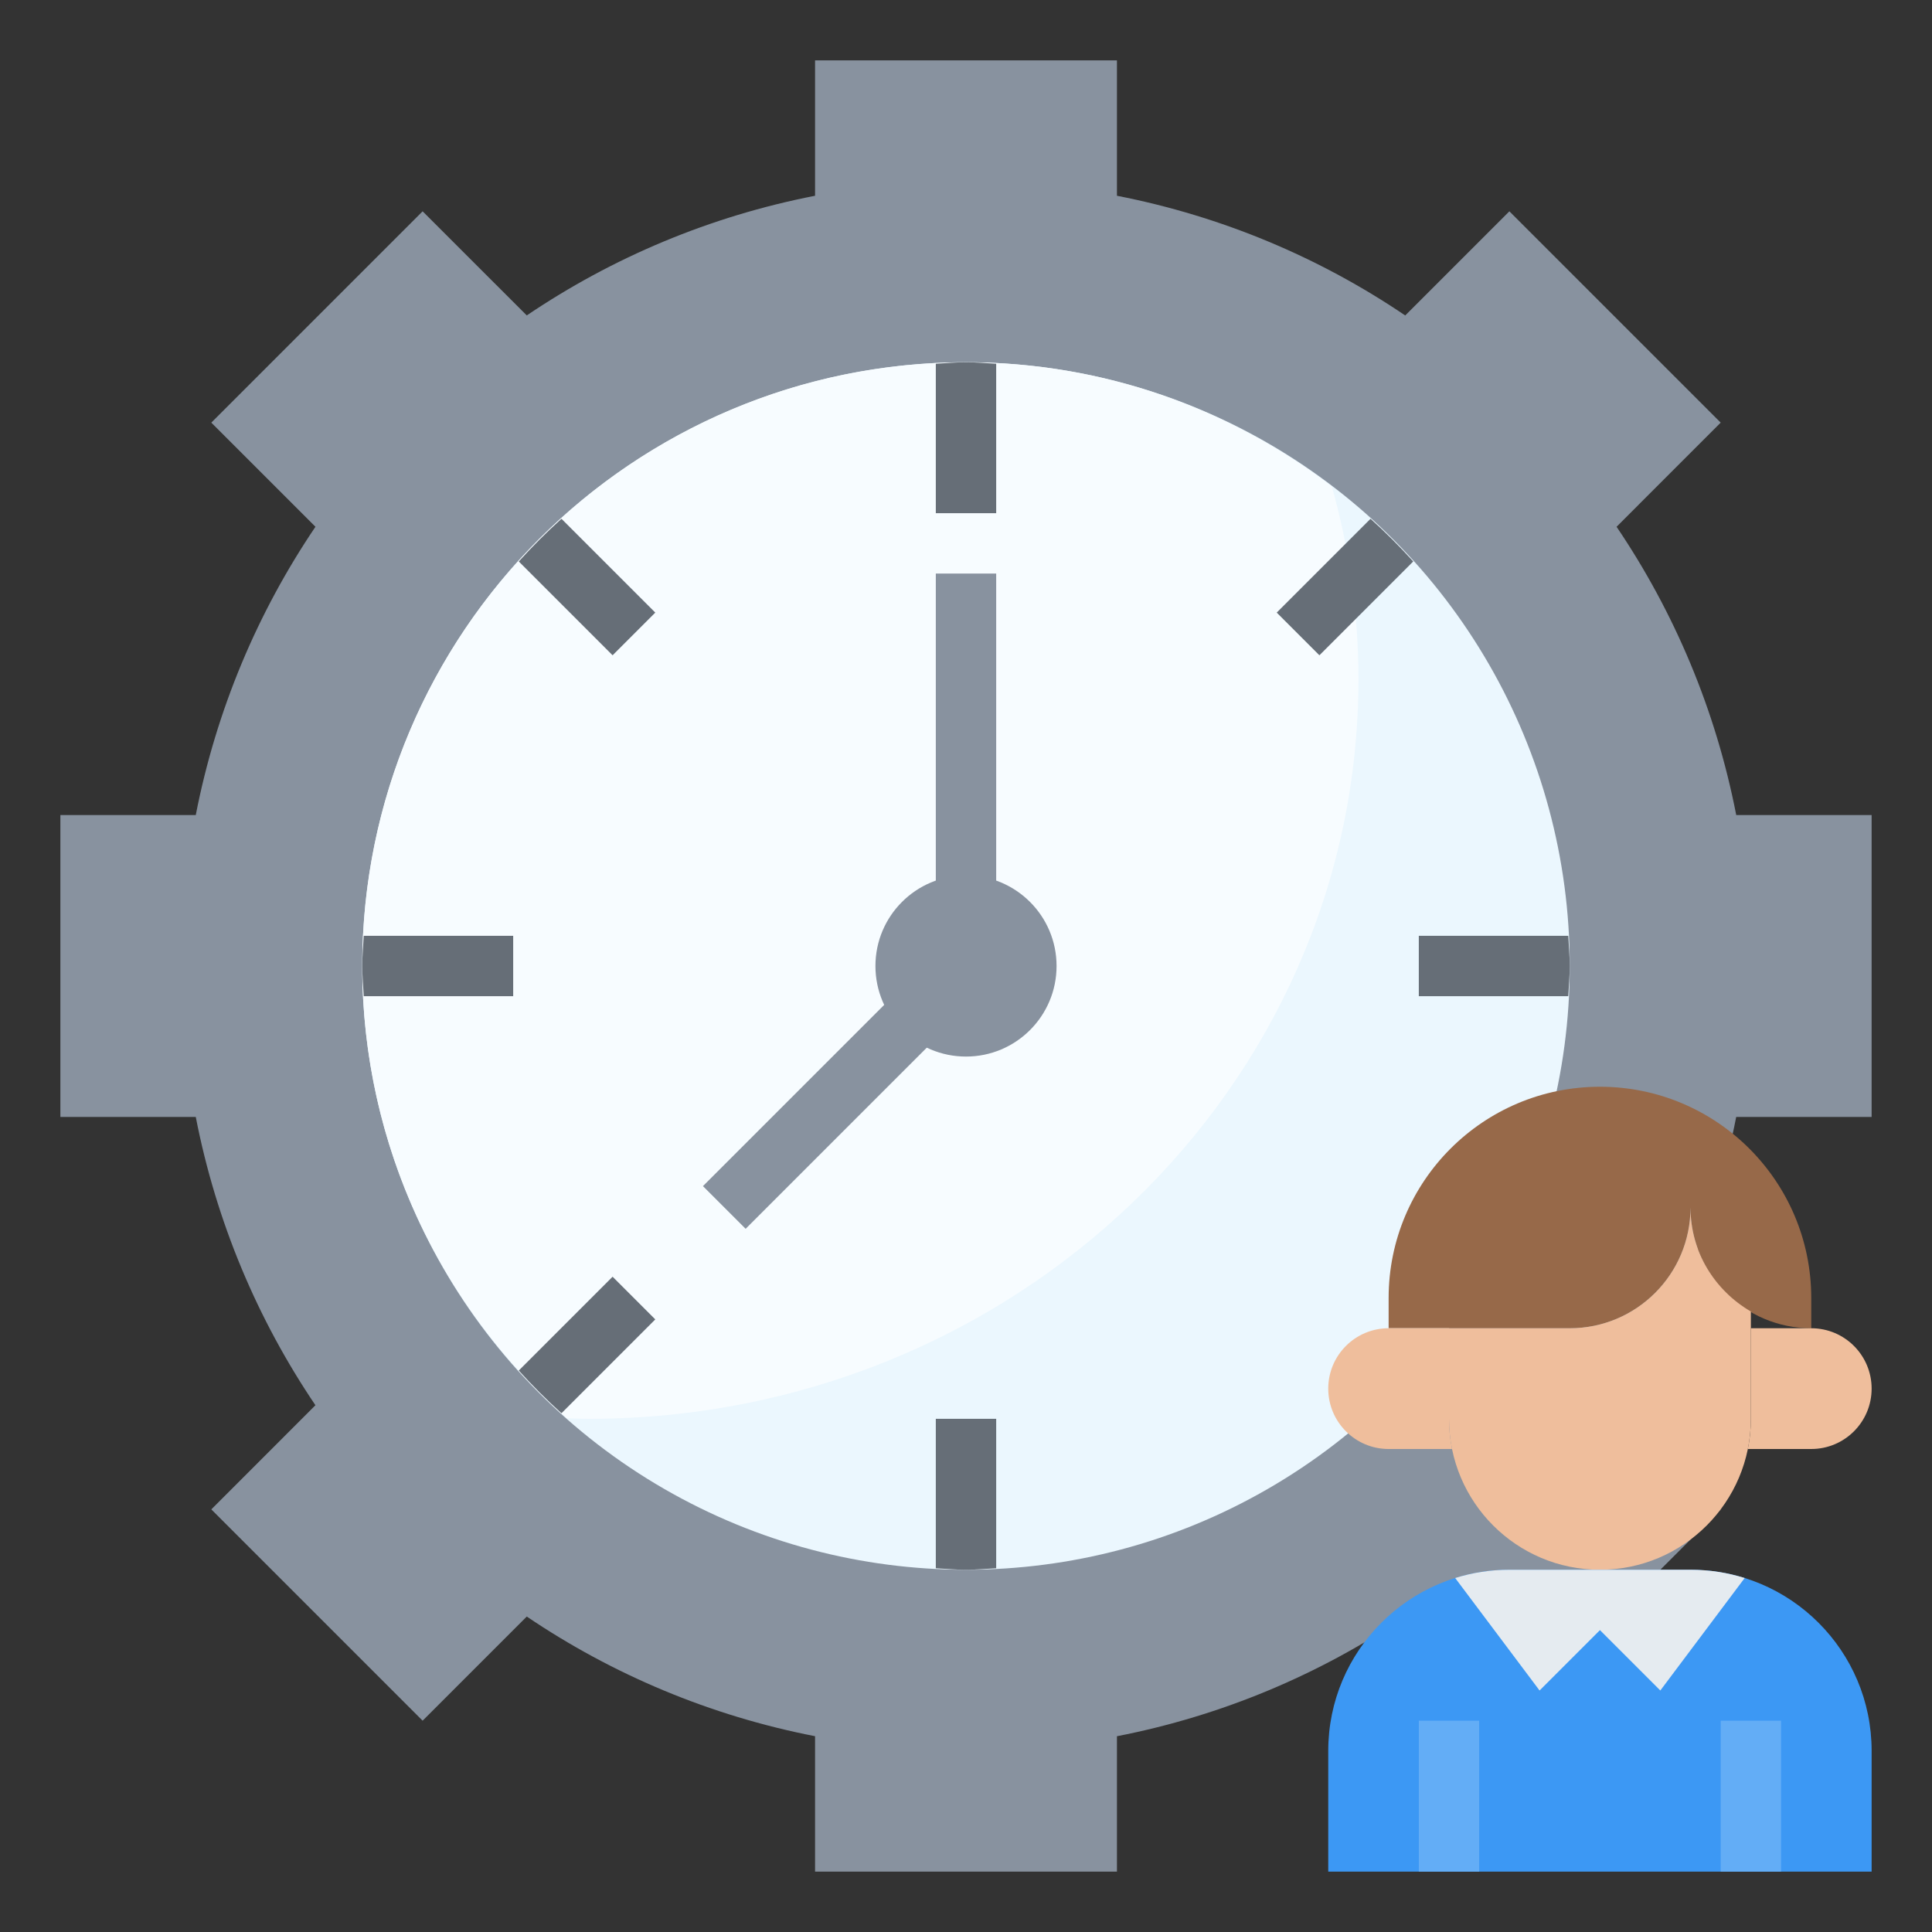 <svg id="Layer_3" enable-background="new 0 0 64 64" height="512" viewBox="0 0 64 64" width="512" xmlns="http://www.w3.org/2000/svg"><rect x="0" y="0" width="64" height="64" fill="#333333" stroke="none"/><g><path d="m62 37v-10h-4.485c-.678-3.481-2.047-6.716-3.964-9.55l3.449-3.45-7-7-3.45 3.45c-2.834-1.918-6.069-3.286-9.55-3.965v-4.485h-10v4.485c-3.481.678-6.716 2.047-9.55 3.964l-3.45-3.449-7 7 3.45 3.45c-1.918 2.834-3.286 6.069-3.965 9.55h-4.485v10h4.485c.678 3.481 2.047 6.716 3.964 9.55l-3.449 3.45 7 7 3.45-3.45c2.834 1.917 6.069 3.286 9.55 3.964v4.486h10v-4.485c3.481-.678 6.716-2.047 9.55-3.964l3.45 3.449 7-7-3.45-3.45c1.917-2.834 3.286-6.069 3.964-9.55z" fill="#88929f"/><circle cx="32" cy="32" fill="#ebf7fe" r="20"/><path d="m12 32c0 5.972 2.632 11.318 6.783 14.983.239.006.476.017.717.017 14.083 0 25.5-10.969 25.5-24.5 0-2.209-.309-4.347-.88-6.383-3.365-2.572-7.557-4.117-12.12-4.117-11.046 0-20 8.954-20 20z" fill="#f7fcff"/><g fill="#666e77"><path d="m33 12.05c-.333-.016-.662-.05-1-.05s-.667.034-1 .05v4.95h2z"/><path d="m31 51.95c.333.017.662.05 1 .05s.667-.034 1-.05v-4.95h-2z"/><path d="m12.05 33h4.95v-2h-4.95c-.016.333-.05.662-.05 1s.034.667.05 1z"/><path d="m47 33h4.95c.017-.333.05-.662.05-1s-.034-.667-.05-1h-4.95z"/><path d="m45.401 17.185-3.108 3.108 1.414 1.414 3.108-3.108c-.448-.495-.919-.966-1.414-1.414z"/><path d="m17.185 18.599 3.108 3.108 1.414-1.414-3.108-3.108c-.495.448-.966.919-1.414 1.414z"/><path d="m17.185 45.401c.448.495.919.966 1.414 1.414l3.108-3.108-1.414-1.414z"/></g><circle cx="32" cy="32" fill="#88929f" r="3"/><g><path d="m31 19h2v12h-2z" fill="#88929f"/></g><g><path d="m22.55 35.5h9.899v2h-9.899z" fill="#88929f" transform="matrix(.707 -.707 .707 .707 -17.755 30.136)"/></g><path d="m56 40c0 2.209 1.791 4 4 4v-1c0-3.866-3.134-7-7-7-3.866 0-7 3.134-7 7v1h6c2.209 0 4-1.791 4-4z" fill="#976949"/><path d="m56 40c0 2.209-1.791 4-4 4h-4v3c0 2.761 2.239 5 5 5s5-2.239 5-5v-3.555c-1.191-.693-2-1.968-2-3.445z" fill="#efbe9c"/><path d="m48 47v-3h-2c-1.105 0-2 .895-2 2s.895 2 2 2h2.101c-.066-.323-.101-.657-.101-1z" fill="#efbe9c"/><path d="m60 44h-2v3c0 .343-.035.677-.101 1h2.101c1.105 0 2-.895 2-2s-.895-2-2-2z" fill="#efbe9c"/><path d="m44 62v-4c0-3.314 2.686-6 6-6h6c3.314 0 6 2.686 6 6v4z" fill="#3c98f4"/><g><path d="m47 57h2v5h-2z" fill="#63adf6"/></g><g><path d="m57 57h2v5h-2z" fill="#63adf6"/></g><path d="m51 56 2-2 2 2 2.795-3.726c-.567-.178-1.17-.274-1.795-.274h-6c-.625 0-1.228.096-1.795.274z" fill="#e5ebf0"/></g></svg>